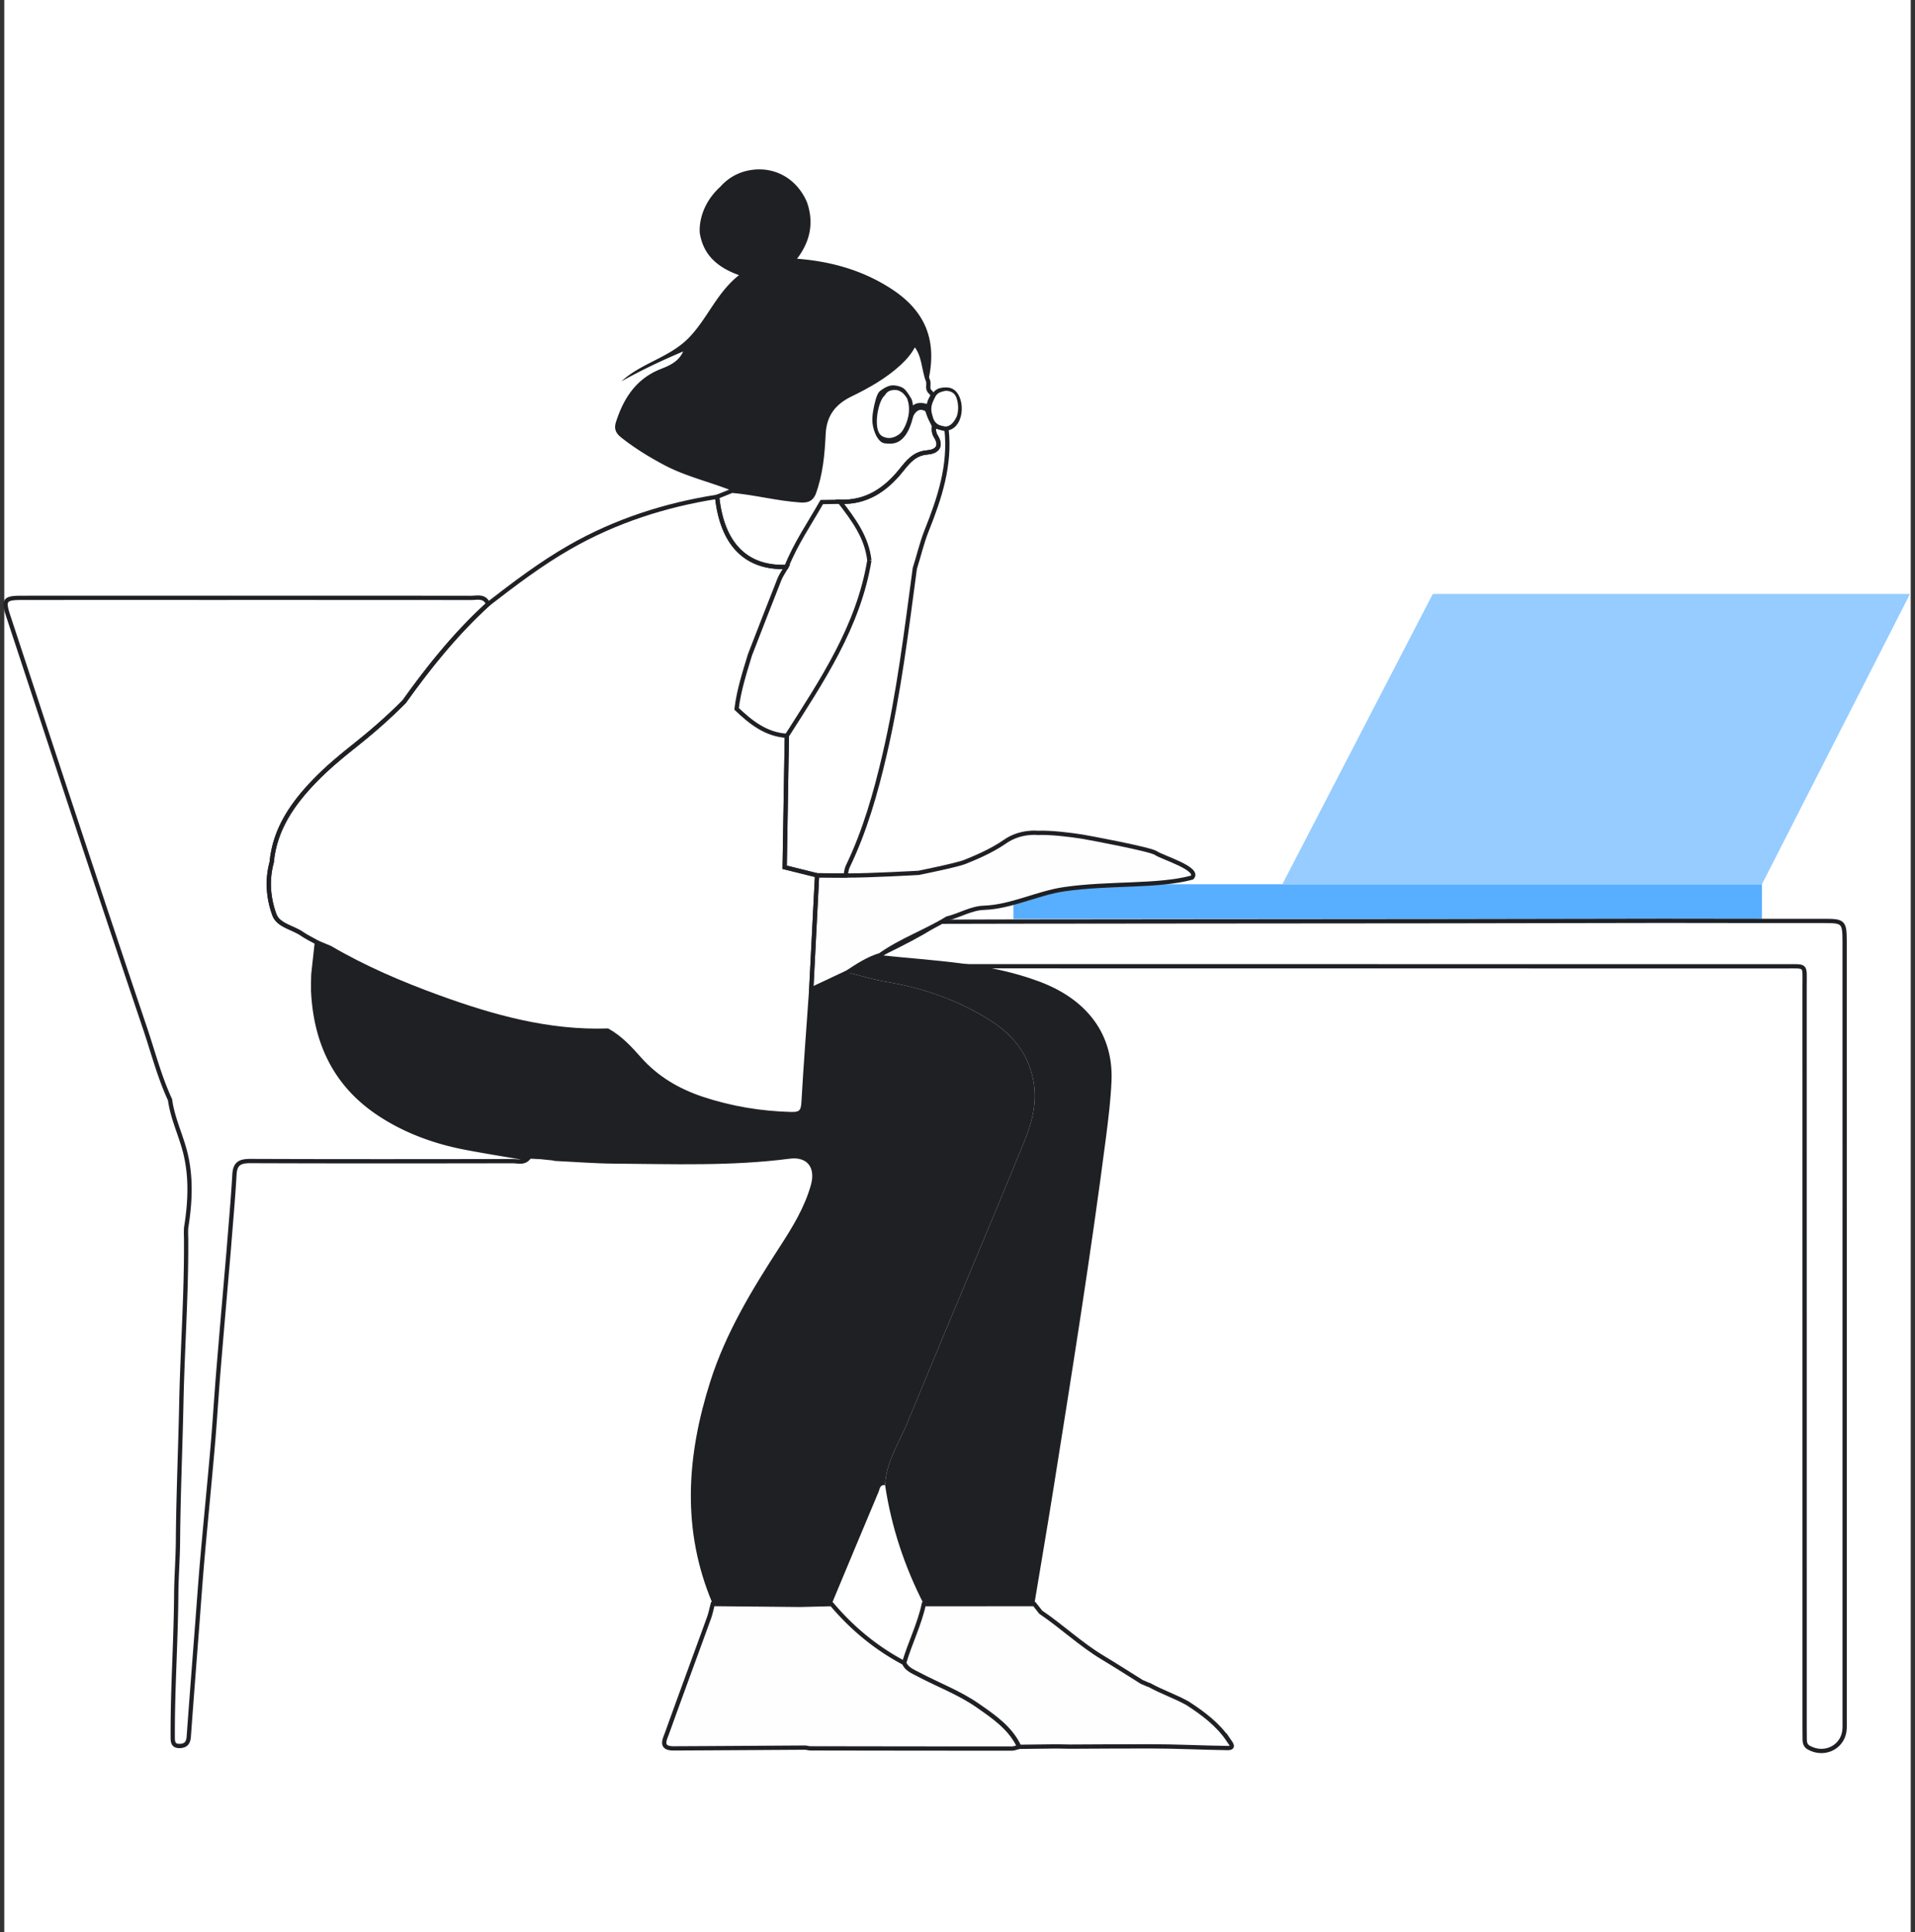 <svg xmlns="http://www.w3.org/2000/svg" width="224" height="226" viewBox="0 0 224 226">
    <rect x="0" y="0" width="224" height="226" fill="#333333" stroke="none"/>
    <g fill="none" fill-rule="evenodd">
        <path fill="#FFF" d="M.5 0h223v226H.5z"/>
        <path fill="#58AEFF" d="M118.549 107.49h87.55v-4.063h-87.55z"/>
        <path fill="#96CCFF" d="M149.998 103.427l17.598-33.96h55.818l-17.316 33.96z"/>
        <path fill="#1F2024" d="M83.373 187.611c-3.679-8.642-3.06-17.327-.285-26.043 1.818-5.71 4.897-10.76 8.124-15.742 1.47-2.268 2.893-4.572 3.637-7.214.574-2.042-.41-3.36-2.503-3.086-6.788.885-13.603.621-20.412.577-2.335-.016-4.67-.205-7.005-.315l-.33-.068-1.296-.131-.31-.018-1.245-.07c-2.393-.412-4.793-.79-7.179-1.242-3.604-.682-7.013-1.899-10.103-3.916-5.222-3.407-7.552-8.385-7.837-14.468v-1.02l.056-1.188.38-3.446 1.537.64c4.023 2.356 8.298 4.181 12.663 5.77 6.388 2.325 12.9 4.14 19.804 3.909 1.48.824 2.618 2.053 3.713 3.294 2.024 2.292 4.556 3.762 7.4 4.702 3.362 1.11 6.826 1.681 10.382 1.772 1.145.03 1.37-.365 1.429-1.395.252-4.4.592-8.795.9-13.191l4.22-1.987c1.555.38 3.093.857 4.668 1.12 4.236.711 8.213 2.113 11.858 4.373 2.682 1.662 4.596 3.844 5.23 7.148.528 2.743-.244 5.166-1.214 7.53-4.459 10.87-9.067 21.679-13.537 32.545-.976 2.371-2.492 4.573-2.583 7.266-.623-.11-.627.443-.767.775-1.842 4.37-3.663 8.749-5.49 13.126l-3.673.09-10.232-.097z"/>
        <path fill="#1F2024" d="M103.534 173.717c.092-2.693 1.608-4.895 2.584-7.266 4.47-10.866 9.078-21.675 13.537-32.546.97-2.364 1.741-4.786 1.215-7.529-.635-3.304-2.55-5.486-5.23-7.148-3.646-2.26-7.623-3.662-11.86-4.372-1.574-.264-3.113-.741-4.665-1.12 1.214-.797 2.426-1.598 3.836-2.02 6.287.684 12.66.836 18.685 3.113 5.604 2.117 8.615 6.213 8.378 11.63-.095 2.175-.358 4.348-.637 6.51-1.768 13.699-3.952 27.335-6.124 40.972-.726 4.563-1.507 9.117-2.264 13.675l-12.931.01c-2.252-4.394-3.791-9.021-4.524-13.91"/>
        <path stroke="#1F2024" stroke-width=".5" d="M194.528 107.7l11.57.014h7.319c2.21 0 2.35.127 2.352 2.398.006 11.76.003 23.52.003 35.28v55.65c0 .364.008.728-.002 1.092-.06 2.128-2.276 3.333-4.179 2.28-.367-.202-.485-.52-.493-.902-.01-.468-.01-.937-.01-1.405 0-28.931.002-57.863-.003-86.794 0-2.525.273-2.29-2.22-2.29-30.077-.007-78.439-.01-108.515-.012 2.177-1.295 7.546-3.59 9.443-5.204.623-.022 58.51-.062 59.132-.063 8.535-.018 17.069-.03 25.603-.044z"/>
        <path fill="#FEFEFE" d="M114.396 199.494c-2.166-1.512-4.661-2.438-6.986-3.67-.64-.338-1.33-.596-1.654-1.32-3.283-1.733-6.087-4.055-8.477-6.886l-3.674.091-10.231-.098c-.149.55-.257 1.113-.45 1.646-1.625 4.477-3.277 8.942-4.887 13.424-.277.77-.883 1.821.765 1.814 5.137-.022 10.275-.06 15.412-.09.205.03.41.087.615.087 7.837.014 15.675.025 23.512.023.296 0 .592-.13.888-.2-1.019-2.199-2.95-3.508-4.833-4.821"/>
        <path stroke="#1F2024" stroke-width=".5" d="M114.396 199.494c-2.166-1.512-4.661-2.438-6.986-3.67-.64-.338-1.33-.596-1.654-1.32-3.283-1.733-6.087-4.055-8.477-6.886l-3.674.091-10.231-.098c-.149.55-.257 1.113-.45 1.646-1.625 4.477-3.277 8.942-4.887 13.424-.277.77-.883 1.821.765 1.814 5.137-.022 10.275-.06 15.412-.09.205.03.41.087.615.087 7.837.014 15.675.025 23.512.023.296 0 .592-.13.888-.2-1.019-2.199-2.95-3.508-4.833-4.821zM54.57 134.26c-3.605-.683-7.014-1.9-10.104-3.917-5.222-3.407-7.552-8.385-7.836-14.468v-1.02c.02-.427 0-.731.055-1.188l.38-3.446c-.586-.332-1.2-.623-1.752-1.003-1.09-.75-2.762-.972-3.223-2.24-.705-1.942-.88-4.055-.308-6.133.358-3.876 2.457-6.858 5.044-9.53 1.4-1.446 2.958-2.755 4.538-4.007 2.072-1.64 4.058-3.365 5.915-5.241 2.93-4.1 6.078-8.013 9.819-11.415-.4-1.001-1.282-.72-2.02-.72-10.304-.013-20.608-.01-30.913-.01-7.234 0-14.468-.005-21.701.005-1.916.003-2.102.287-1.51 2.082 2.778 8.423 5.54 16.85 8.331 25.27a4283.23 4283.23 0 0 0 7.688 23.016c.943 2.79 1.675 5.657 2.92 8.343.277 2.12 1.232 4.046 1.756 6.09.753 2.94.597 5.927.12 8.901-.021.427-.015.739.001 1.252v1.558c-.025 5.86-.435 11.709-.557 17.56-.113 5.398-.353 10.793-.396 16.193-.016 2.121-.19 4.259-.205 6.361-.04 5.506-.43 11-.408 16.505.003.595-.029 1.186.846 1.157.722-.027.98-.413 1.03-1.092.3-4.123.62-8.245.936-12.367.222-2.886.423-5.775.676-8.658.38-4.32.816-8.635 1.19-12.955.255-2.935.426-5.878.668-8.815.39-4.734.806-9.467 1.211-14.201.228-2.928.496-5.854.666-8.785.077-1.312.716-1.549 1.898-1.544 10.22.04 20.439.027 30.659.012.591-.001 1.256.241 1.764-.31-2.393-.41-4.793-.789-7.179-1.24z"/>
        <path fill="#FEFEFE" d="M107.487 102.088c-.051.006-5.766.331-8.579.316l-3.336-.023-.679 13.34 4.221-1.985c1.215-.797 2.426-1.597 3.838-2.02 2.447-1.738 5.3-2.733 7.845-4.29 1.457-.35 2.79-1.202 4.305-1.25 3.156-.104 6.271-1.725 9.387-2.175 5.295-.765 10.878-.27 14.936-1.353 1.028-1.028-3.51-2.366-4.213-2.869-.63-.45-7.944-1.815-8.646-1.926-1.346-.213-3.652-.503-5.172-.439 0 0-2.027-.236-3.8.997-1.772 1.233-3.776 2.004-4.701 2.389-.925.385-5.457 1.294-5.457 1.294"/>
        <path stroke="#1F2024" stroke-width=".5" d="M107.487 102.088c-.051.006-5.766.331-8.579.316l-3.336-.023-.679 13.34 4.221-1.985c1.215-.797 2.426-1.597 3.838-2.02 2.447-1.738 5.3-2.733 7.845-4.29 1.457-.35 2.79-1.202 4.305-1.25 3.156-.104 6.271-1.725 9.387-2.175 5.295-.765 10.878-.27 14.936-1.353 1.028-1.028-3.51-2.366-4.213-2.869-.63-.45-7.944-1.815-8.646-1.926-1.346-.213-3.652-.503-5.172-.439 0 0-2.027-.236-3.8.997-1.772 1.233-3.776 2.004-4.701 2.389-.925.385-5.457 1.294-5.457 1.294"/>
        <path stroke="#1F2024" stroke-width=".5" d="M101.69 65.557c-1.286 7.743-5.56 14.08-9.652 20.503l-.255 15.378 3.789.942 3.336.024c.08-.35.097-.729.248-1.043 2.02-4.188 3.276-8.627 4.324-13.132 1.667-7.17 2.547-14.468 3.528-21.75.472-1.463.801-2.962 1.378-4.404 1.516-3.791 2.798-7.653 2.332-11.845l-1.456-.407c-.064.423-.034.833.2 1.203.768 1.218.083 1.804-1.005 1.89-1.486.12-2.227 1.075-3.053 2.101-1.829 2.271-4.084 3.8-7.164 3.673 1.586 2.07 3.157 4.147 3.45 6.867"/>
        <path stroke="#1F2024" stroke-width=".5" d="M108.87 45.887c-.478-.345-.191-.867-.3-1.298-.577-1.401-.41-3.085-1.6-4.418-.477.984-1.083 1.678-1.77 2.314-1.694 1.563-3.676 2.674-5.726 3.672-1.928.94-3.035 2.35-3.142 4.585-.112 2.369-.324 4.745-1.166 7.003-.318.666-.721.831-1.554.775-2.696-.18-5.305-.891-7.986-1.119l-1.745.705c.583 5.545 3.394 8.39 8.105 8.205 1.07-2.699 2.712-5.086 4.136-7.59l2.118-.032c3.08.129 5.336-1.4 7.164-3.672.826-1.026 1.567-1.981 3.053-2.1 1.088-.087 1.773-.673 1.005-1.891-.234-.37-.264-.78-.2-1.203-.256-.556-.61-1.066-.68-1.707 0 0-.052-1.127.522-1.791 0 0-.07-.274-.234-.438z"/>
        <path fill="#FEFEFE" d="M143.692 203.518c-1.234-1.837-2.971-3.125-4.797-4.308-1.46-.806-2.969-1.307-4.429-2.114-.32-.088-.57-.252-.89-.36-1.526-.952-3.039-1.928-4.583-2.852-2.587-1.548-4.772-3.64-7.26-5.32l-.744-.947-12.931.009c-.507 2.38-1.627 4.554-2.302 6.877.324.725 1.014.983 1.654 1.321 2.325 1.233 4.82 2.158 6.986 3.67 1.883 1.313 3.814 2.622 4.833 4.821l4.354-.051c.62 0 1.049.03 1.55.028 3.147-.015 6.201-.035 9.378-.035 3.071 0 6.052.16 9.077.2.922.012.314-.628.104-.94"/>
        <path stroke="#1F2024" stroke-width=".5" d="M143.692 203.518c-1.234-1.837-2.971-3.125-4.797-4.308-1.46-.806-2.969-1.307-4.429-2.114-.32-.088-.57-.252-.89-.36-1.526-.952-3.039-1.928-4.583-2.852-2.587-1.548-4.772-3.64-7.26-5.32l-.744-.947-12.931.009c-.507 2.38-1.627 4.554-2.302 6.877.324.725 1.014.983 1.654 1.321 2.325 1.233 4.82 2.158 6.986 3.67 1.883 1.313 3.814 2.622 4.833 4.821l4.354-.051c.62 0 1.049.03 1.55.028 3.147-.015 6.201-.035 9.378-.035 3.071 0 6.052.16 9.077.2.922.012.314-.628.104-.94z"/>
        <path fill="#E2E6EA" d="M62.992 135.571l.311.018c-.112.139-.215.123-.31-.018M64.6 135.72"/>
        <path fill="#E84B48" d="M71.744 45.575l.034-.053-.019.043-.015.01"/>
        <path stroke="#1F2024" stroke-width=".5" d="M91.783 101.438l.254-15.377c-2.44-.155-4.209-1.561-5.879-3.153.262-2.171.935-4.24 1.567-6.32 1.142-2.936 2.272-5.875 3.434-8.801.206-.52.548-.985.827-1.476-4.711.185-7.522-2.66-8.105-8.205-6.087.96-11.864 2.814-17.235 5.887-3.385 1.937-6.473 4.285-9.549 6.659-3.74 3.402-6.889 7.314-9.818 11.415-1.857 1.876-3.844 3.601-5.915 5.241-1.58 1.252-3.137 2.561-4.538 4.007-2.587 2.672-4.686 5.654-5.044 9.53-.572 2.078-.398 4.191.308 6.134.46 1.267 2.133 1.49 3.223 2.24.553.379 1.166.67 1.752 1.002l1.537.64c4.023 2.356 8.298 4.181 12.663 5.77 6.388 2.325 12.9 4.14 19.804 3.909 1.48.824 2.618 2.053 3.714 3.294 2.023 2.291 4.555 3.762 7.399 4.702 3.362 1.11 6.826 1.681 10.382 1.772 1.145.03 1.37-.364 1.428-1.395.253-4.4.593-8.795.9-13.192l.68-13.34-3.789-.943z"/>
        <path fill="#1F2024" d="M111.86 48.82c-.218.426-.644 1.102-1.32 1.064-.676-.037-1.201-.362-1.402-1.025-.2-.664-.338-1.148.013-1.932.35-.784.44-1.006 1.39-1.206 0 0 .974-.134 1.319.764.345.897.218 1.91 0 2.336m-5.55-.54c-.104 1.018-.64 2.128-1.054 2.451-.415.324-1.18.772-2.066.283-.886-.487-.573-2.485-.573-2.485s.078-.788.392-1.543l.013-.032c.042-.1.09-.198.14-.294.174-.294.373-.468.373-.468s.082-.178.289-.343c.207-.166.49-.23.815-.237.325-.005.532.06.851.278.32.219.599.69.599.69s.323.683.22 1.7m5.889-1.927c-.479-1.03-1.306-1.17-2.235-.962-.93.209-1.357 1.43-1.5 1.873 0 0-1.066-.396-1.67.167 0 0-.066-.725-.291-.947-.16-.3-.48-.753-.663-.937-.183-.183-.574-.411-1.248-.473-.674-.061-1.27.383-1.633.639-.361.256-.576 1.204-.576 1.204-.149.557-.421 1.725-.327 2.553.127 1.122.696 2.303 1.434 2.381.738.079 1.552.148 2.337-.837.784-.983.911-2.284 1.092-2.522.181-.238.537-.836 1.317-.4 0 0 .55 1.786 1.541 2.122.991.335 1.754.097 2.27-.704.515-.802.63-2.127.152-3.157"/>
        <path fill="#1F2024" d="M80.243 40.638c.02-.024.06-.051.084-.076-.025.025-.064.053-.084.076m23.978-6.882c-3.334-2.153-7.05-3.195-10.99-3.492 1.53-2.01 2.01-4.205 1.155-6.63-1.247-2.892-4.04-4.342-7.035-3.652a5.88 5.88 0 0 0-3.08 1.846l-.015.012c-2.784 2.556-2.396 5.442-2.396 5.442.414 2.578 2.114 4.015 4.583 4.9-2.642 2.084-3.725 5.168-5.936 7.394-2.249 2.264-5.513 2.894-7.824 5.03 2.344-1.316 4.76-2.453 7.229-3.499-.527 1.179-1.563 1.637-2.616 2.05-2.862 1.125-4.344 3.396-5.24 6.19-.264.82-.023 1.326.634 1.845 1.558 1.23 3.229 2.255 4.977 3.186 2.53 1.346 5.324 1.97 7.96 3.023 2.68.228 5.29.939 7.985 1.12.833.055 1.236-.11 1.554-.776.842-2.258 1.054-4.634 1.167-7.003.106-2.236 1.213-3.645 3.141-4.585 2.05-.998 4.032-2.11 5.725-3.672.688-.635 1.294-1.33 1.77-2.314 1.191 1.333 1.025 3.017 1.602 4.418 1.086-4.718-.273-8.2-4.35-10.833"/>
    </g>
</svg>
